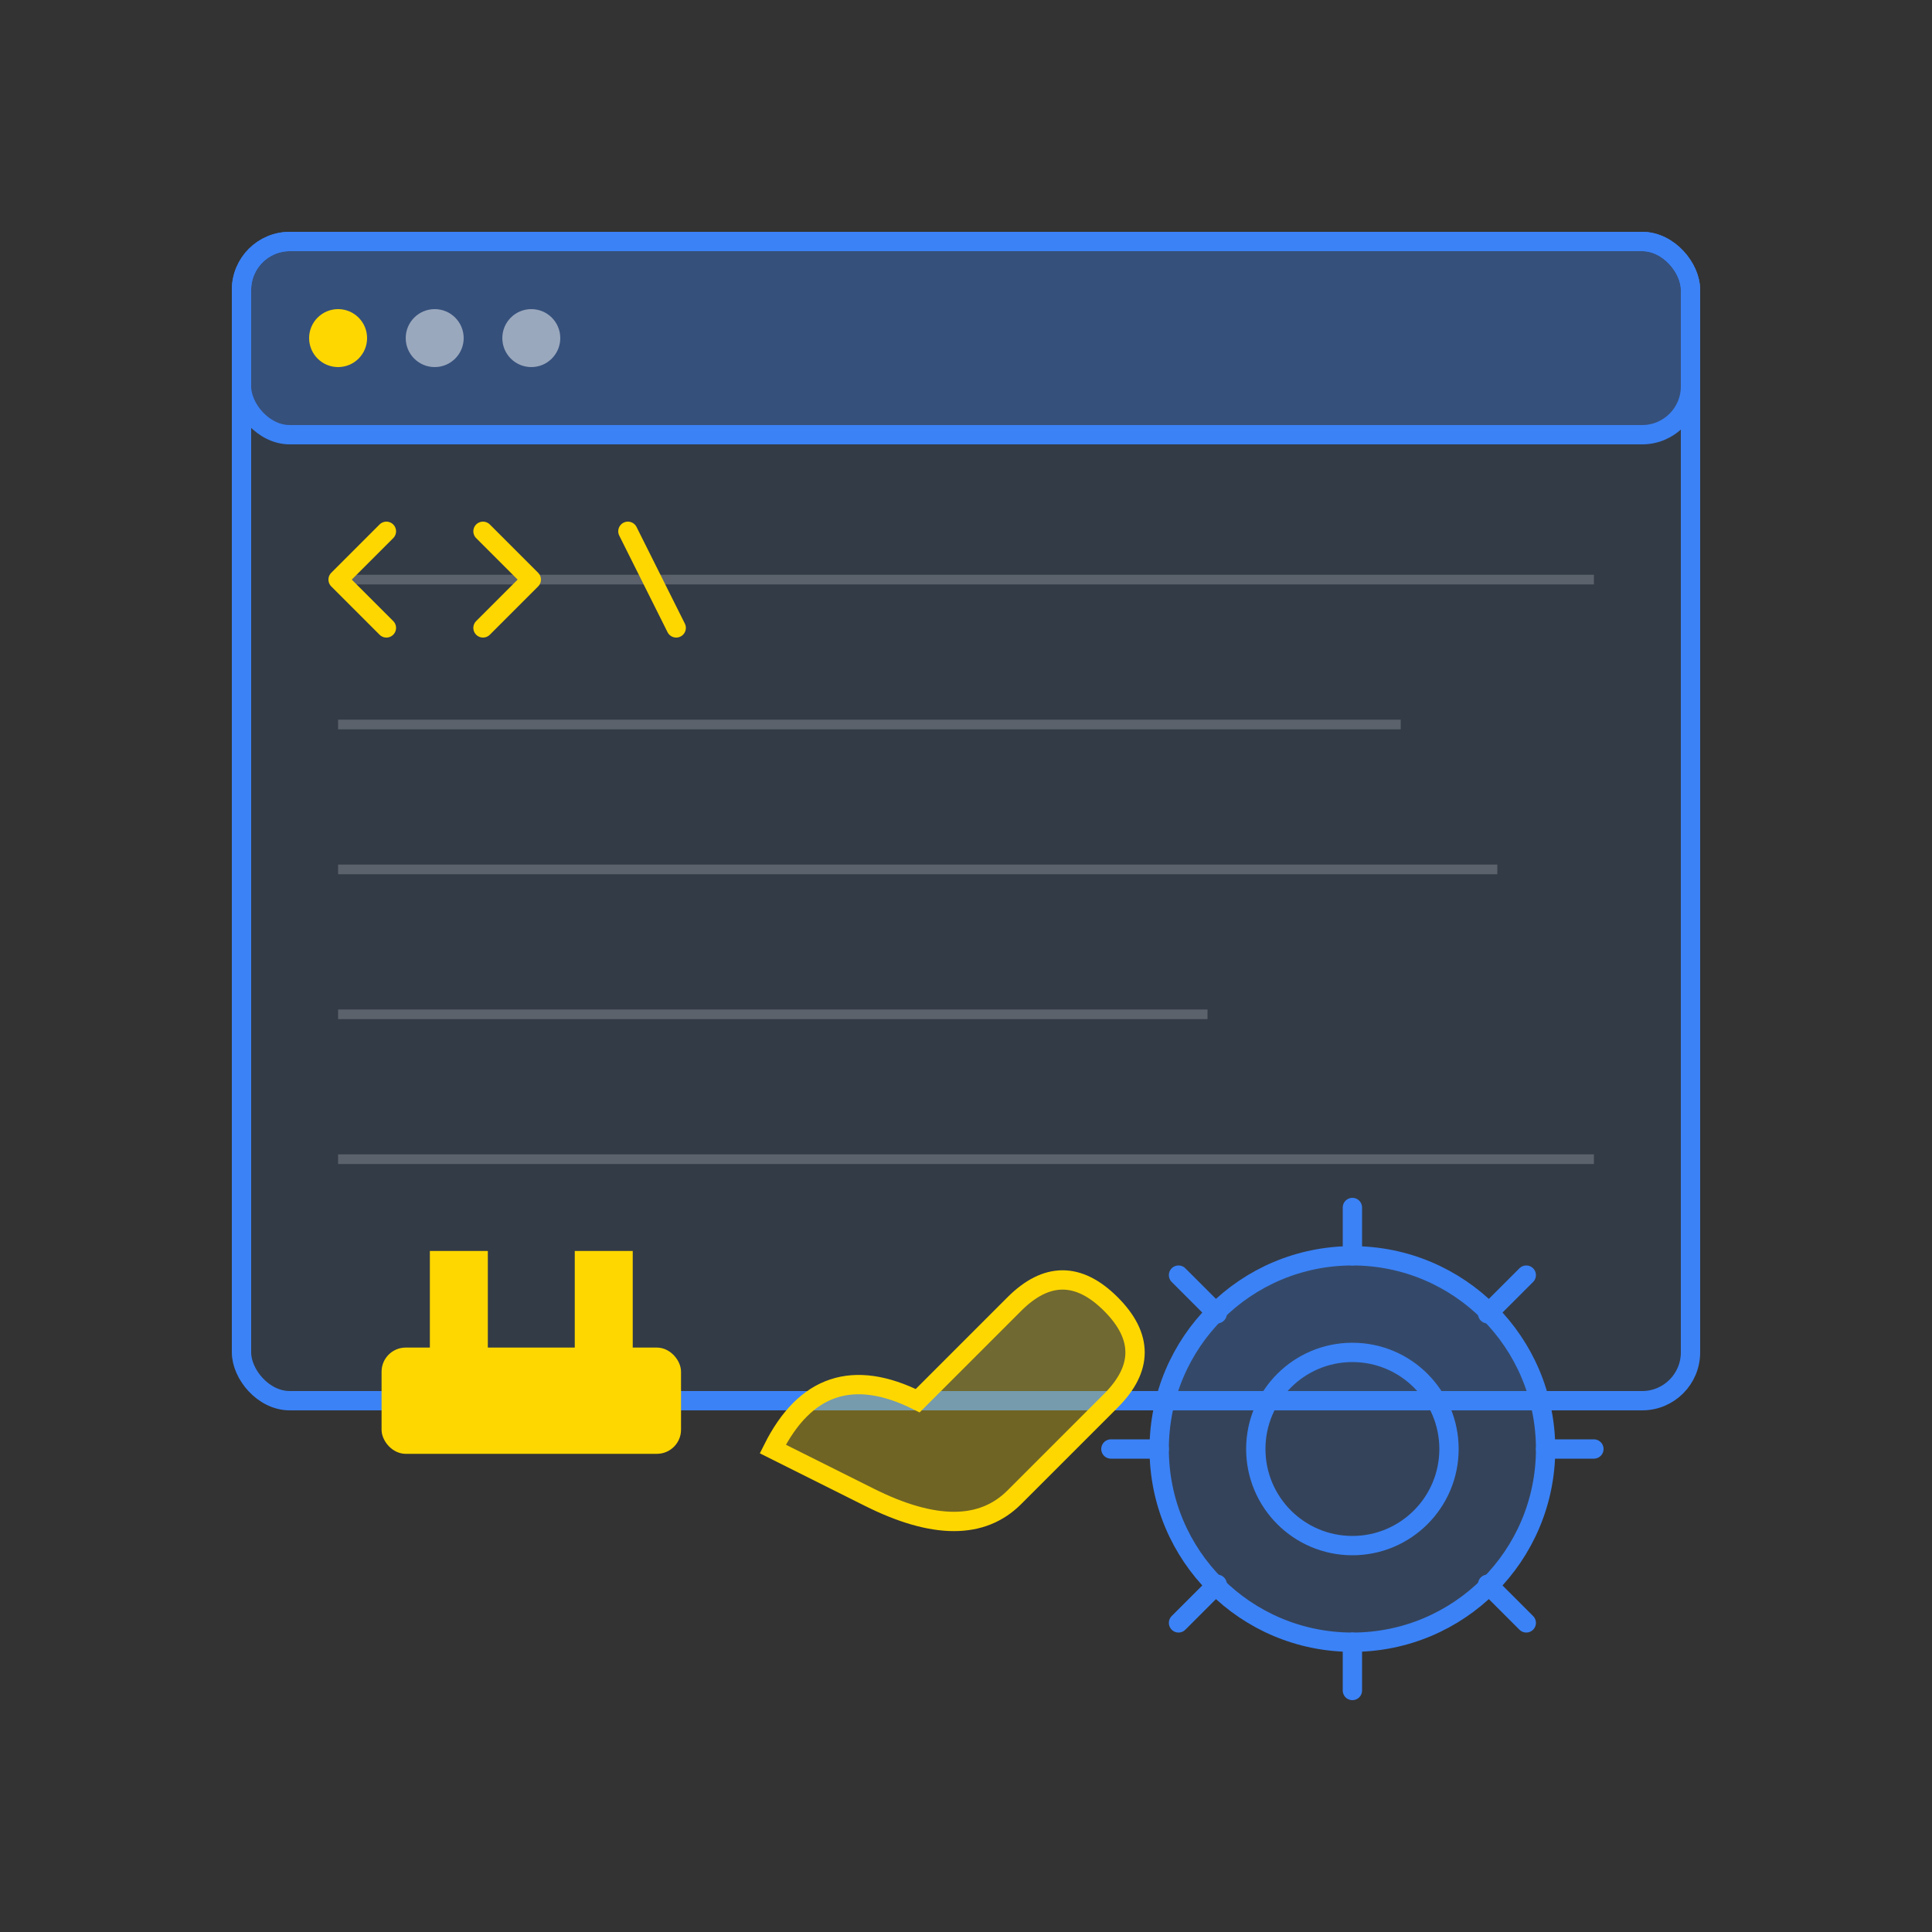 <svg xmlns="http://www.w3.org/2000/svg" viewBox="0 0 200 200" width="200" height="200">
  <rect x="0" y="0" width="200" height="200" fill="#333333" stroke="none"/>
  <!-- Development & Implementation Phase -->
  <style>
    .stroke-primary { stroke: #FFD700; }
    .fill-primary { fill: #FFD700; }
    .stroke-secondary { stroke: #FFFFFF; }
    .fill-secondary { fill: #FFFFFF; }
    .stroke-blue { stroke: #3B82F6; }
    .fill-blue { fill: #3B82F6; }
    .stroke-width-2 { stroke-width: 2; }
    .stroke-width-3 { stroke-width: 3; }
    .stroke-linecap-round { stroke-linecap: round; }
    .stroke-linejoin-round { stroke-linejoin: round; }
  </style>
  
  <!-- Code Window Background -->
  <rect x="25" y="25" width="150" height="120" rx="5" fill="rgba(59, 130, 246, 0.1)" class="stroke-blue stroke-width-2" />
  
  <!-- Window Header -->
  <rect x="25" y="25" width="150" height="20" rx="5" fill="rgba(59, 130, 246, 0.3)" class="stroke-blue stroke-width-2" />
  <circle cx="35" cy="35" r="3" class="fill-primary" />
  <circle cx="45" cy="35" r="3" fill="rgba(255, 255, 255, 0.5)" />
  <circle cx="55" cy="35" r="3" fill="rgba(255, 255, 255, 0.5)" />
  
  <!-- Code Lines -->
  <line x1="35" y1="60" x2="165" y2="60" stroke="rgba(255, 255, 255, 0.2)" stroke-width="1" />
  <line x1="35" y1="75" x2="145" y2="75" stroke="rgba(255, 255, 255, 0.2)" stroke-width="1" />
  <line x1="35" y1="90" x2="155" y2="90" stroke="rgba(255, 255, 255, 0.2)" stroke-width="1" />
  <line x1="35" y1="105" x2="125" y2="105" stroke="rgba(255, 255, 255, 0.2)" stroke-width="1" />
  <line x1="35" y1="120" x2="165" y2="120" stroke="rgba(255, 255, 255, 0.2)" stroke-width="1" />
  
  <!-- Brackets and Code Symbols -->
  <path d="M40 55 L35 60 L40 65" fill="none" class="stroke-primary stroke-width-2 stroke-linecap-round stroke-linejoin-round" />
  <path d="M50 55 L55 60 L50 65" fill="none" class="stroke-primary stroke-width-2 stroke-linecap-round stroke-linejoin-round" />
  <path d="M65 55 L70 65" fill="none" class="stroke-primary stroke-width-2 stroke-linecap-round stroke-linejoin-round" />
  
  <!-- Gear/Cog for Development -->
  <circle cx="140" cy="150" r="20" fill="rgba(59, 130, 246, 0.2)" class="stroke-blue stroke-width-2" />
  <circle cx="140" cy="150" r="10" fill="none" class="stroke-blue stroke-width-2" />
  
  <!-- Gear Teeth -->
  <line x1="140" y1="130" x2="140" y2="125" class="stroke-blue stroke-width-2 stroke-linecap-round" />
  <line x1="140" y1="170" x2="140" y2="175" class="stroke-blue stroke-width-2 stroke-linecap-round" />
  <line x1="120" y1="150" x2="115" y2="150" class="stroke-blue stroke-width-2 stroke-linecap-round" />
  <line x1="160" y1="150" x2="165" y2="150" class="stroke-blue stroke-width-2 stroke-linecap-round" />
  <line x1="126" y1="136" x2="122" y2="132" class="stroke-blue stroke-width-2 stroke-linecap-round" />
  <line x1="154" y1="164" x2="158" y2="168" class="stroke-blue stroke-width-2 stroke-linecap-round" />
  <line x1="126" y1="164" x2="122" y2="168" class="stroke-blue stroke-width-2 stroke-linecap-round" />
  <line x1="154" y1="136" x2="158" y2="132" class="stroke-blue stroke-width-2 stroke-linecap-round" />
  
  <!-- Tools -->
  <rect x="40" y="140" width="30" height="10" rx="2" class="fill-primary stroke-primary stroke-width-1" />
  <rect x="45" y="130" width="5" height="10" class="fill-primary stroke-primary stroke-width-1" />
  <rect x="60" y="130" width="5" height="10" class="fill-primary stroke-primary stroke-width-1" />
  
  <!-- Wrench -->
  <path d="M80 150 Q85 140, 95 145 L105 135 Q110 130, 115 135 Q120 140, 115 145 L105 155 Q100 160, 90 155 Z" fill="rgba(255, 215, 0, 0.3)" class="stroke-primary stroke-width-2" />
</svg>